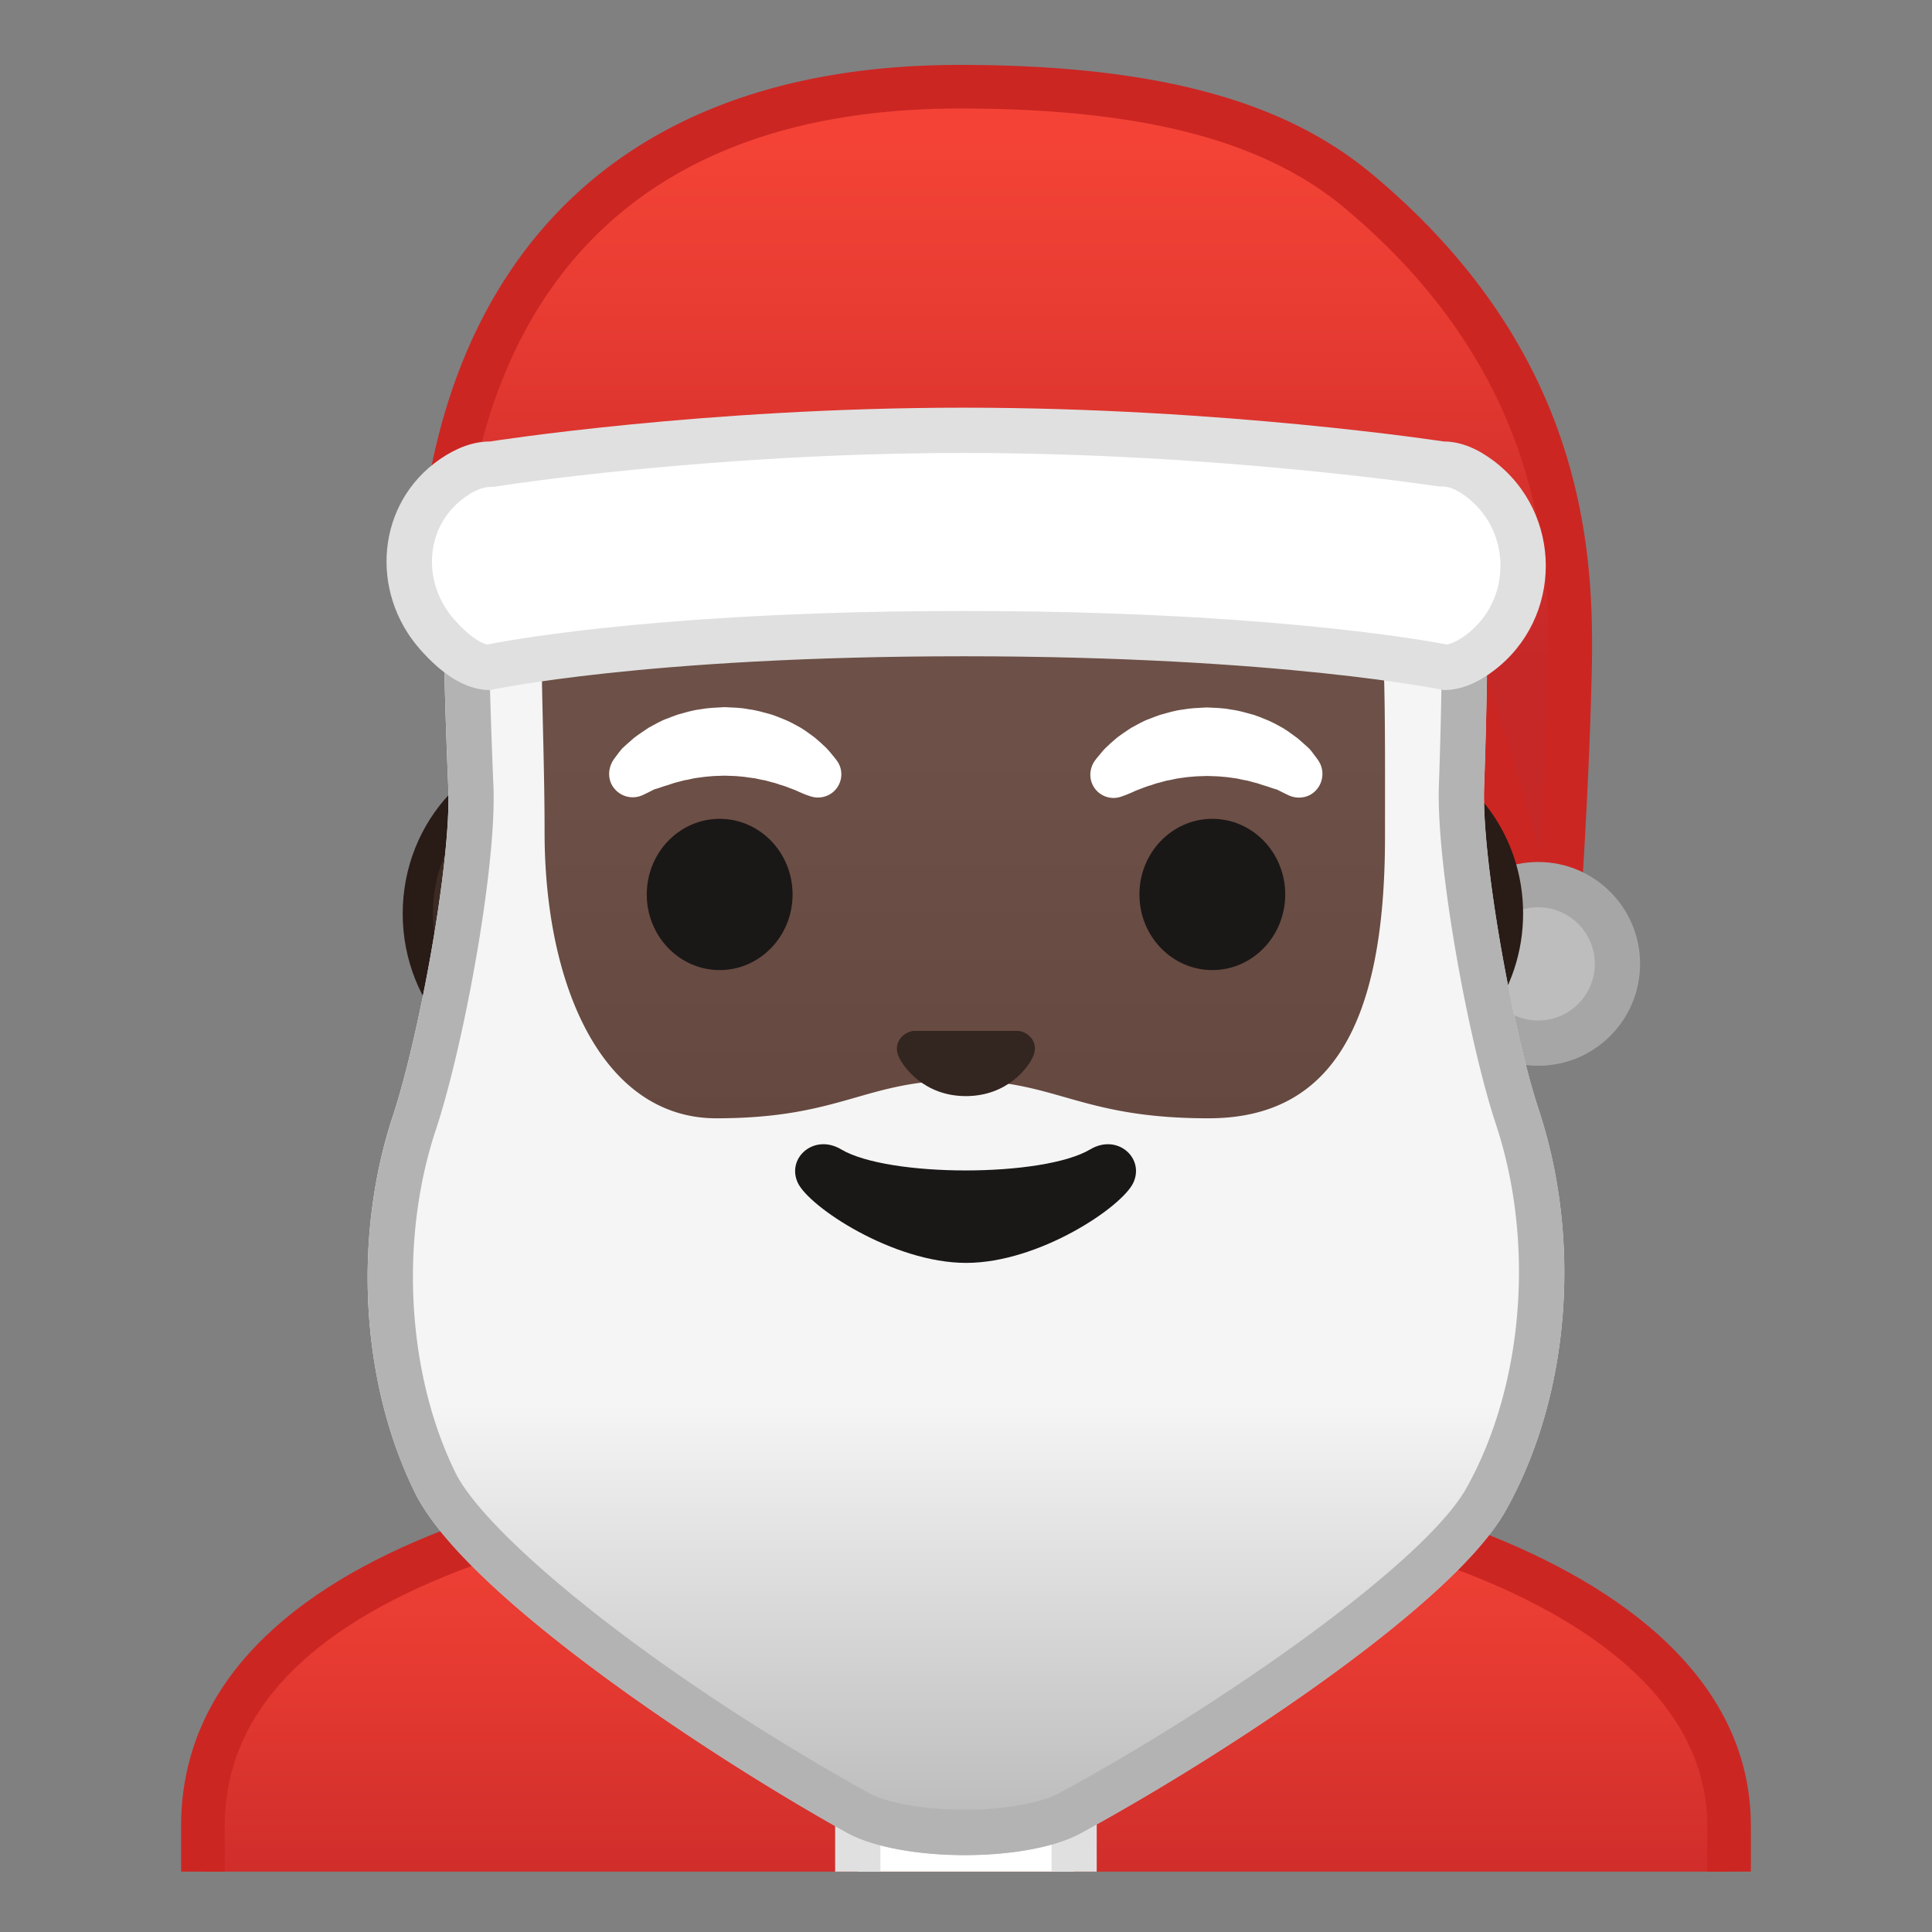 <svg viewBox="0 0 128 128" xmlns="http://www.w3.org/2000/svg" xmlns:xlink="http://www.w3.org/1999/xlink"><rect x="0" y="0" width="128" height="128" fill="#808080" stroke="none"/><defs><path id="a" d="M4 4h120v120H4z"/></defs><clipPath id="b"><use xlink:href="#a"/></clipPath><g clip-path="url(#b)"><linearGradient id="c" x1="64" x2="64" y1="97.416" y2="130.53" gradientUnits="userSpaceOnUse"><stop stop-color="#F44336" offset="0"/><stop stop-color="#E73B32" offset=".359"/><stop stop-color="#C62828" offset="1"/></linearGradient><path d="M13.45 130.53v-9.57c0-17.33 27.23-23.52 50.56-23.54h.14c13.4 0 25.83 2.15 35.03 6.06 7.02 2.98 15.39 8.44 15.39 17.49v9.57H13.45z" fill="url(#c)"/><path d="M64.14 98.86c24.34 0 48.97 7.59 48.97 22.1v8.12H14.89v-8.12c0-7 4.91-12.56 14.58-16.52 8.76-3.58 21.02-5.57 34.53-5.58h.14m0-2.89H64c-25.65.03-52 7.1-52 24.99v11.01h104v-11.01c0-16.86-26.1-24.99-51.86-24.99z" fill="#CC2623"/><path d="M63.17 107.2c-4 0-7.26-3.22-7.26-7.17v-8.98h16.16v8.98c0 3.95-3.26 7.17-7.26 7.17h-1.64z" fill="#E59600"/><path d="M71.08 92.05v7.98c0 3.4-2.81 6.17-6.26 6.17h-1.65c-3.45 0-6.26-2.77-6.26-6.17v-7.98h14.17m2-2H54.92v9.98c0 4.51 3.7 8.17 8.26 8.17h1.65c4.56 0 8.26-3.66 8.26-8.17v-9.98h-.01z" fill="#D18100"/><defs><path id="d" d="M64 4h-.04c-45.43.24-36.12 52.14-36.12 52.14s5.1 8.99 5.1 8.81c-.03-1.41.46-6.89.46-6.89l-2.68-2.92s3.89-25.44 6.79-24.91c4.45.81 26.54 2 26.57 2 7.83 0 14.92-.36 19.37-1.17 2.9-.53 9.64 1.7 10.68 4.45 1.33 3.54 3.13 19.71 3.13 19.71l-2.68 2.83s.49 5.51.46 6.89c0 .18 5.1-8.81 5.1-8.81S109.44 4.24 64 4z"/></defs><path fill="#fff" d="M56.83 107.17h14.33v25.67H56.83z"/><path d="M69.67 108.67v22.67H58.33v-22.67h11.34m3-3H55.33v28.67h17.33v-28.67h.01z" fill="#E0E0E0"/></g><g clip-path="url(#b)"><path d="M37.19 70.72c-5.24 0-9.51-4.57-9.51-10.2s4.27-10.2 9.51-10.2h53.62c5.24 0 9.51 4.57 9.51 10.2s-4.27 10.2-9.51 10.2H37.19z" fill="#3C2B24"/><path d="M90.81 51.33c4.69 0 8.51 4.13 8.51 9.2s-3.82 9.2-8.51 9.2H37.19c-4.69 0-8.51-4.13-8.51-9.2s3.82-9.2 8.51-9.2h53.62m0-2H37.19c-5.78 0-10.51 5.04-10.51 11.2s4.73 11.2 10.51 11.2h53.62c5.78 0 10.51-5.04 10.51-11.2s-4.73-11.2-10.51-11.2z" fill="#291B16"/><linearGradient id="e" x1="63.589" x2="63.589" y1="93.371" y2="11.422" gradientUnits="userSpaceOnUse"><stop stop-color="#5C4037" offset="0"/><stop stop-color="#63463D" offset=".158"/><stop stop-color="#6D5047" offset=".533"/><stop stop-color="#70534A" offset="1"/></linearGradient><path d="M63.59 93.07c-8.4 0-16.2-3.34-21.94-9.42-6.51-6.88-9.95-16.78-9.95-28.64 0-12.14 3.49-23.33 9.83-31.51 5.93-7.64 13.97-12.03 22.05-12.03 8.09 0 16.13 4.38 22.06 12.03 6.34 8.17 9.83 19.36 9.83 31.51 0 11.86-3.44 21.76-9.95 28.64-5.73 6.07-13.53 9.42-21.93 9.42z" fill="url(#e)"/><path d="M63.59 12.47c7.78 0 15.53 4.24 21.27 11.64 6.2 8 9.62 18.97 9.62 30.9 0 11.6-3.34 21.27-9.67 27.95-5.55 5.87-13.09 9.1-21.21 9.1s-15.66-3.23-21.21-9.1c-6.33-6.69-9.67-16.35-9.67-27.95 0-11.92 3.42-22.9 9.62-30.9 5.72-7.39 13.47-11.64 21.25-11.64m0-2c-17.07 0-32.89 18.26-32.89 44.54 0 26.14 16.29 39.06 32.89 39.06 16.59 0 32.89-12.92 32.89-39.06 0-26.28-15.82-44.54-32.89-44.54z" fill="#4A2F27"/><g fill="#fff"><path d="M40.63 50.36s.13-.19.37-.5c.07-.08.12-.16.21-.26.11-.11.23-.21.36-.33s.27-.24.42-.37c.15-.12.3-.22.47-.34.17-.11.34-.23.52-.35.19-.1.39-.21.59-.32s.42-.21.65-.29c.22-.09.46-.18.69-.26.48-.13.98-.29 1.51-.35.52-.1 1.06-.11 1.59-.14.54.03 1.07.03 1.59.14.52.06 1.03.22 1.51.35.24.08.47.17.69.26.23.09.44.18.65.29.2.11.4.21.59.32s.36.23.52.35.32.22.46.34.27.24.39.34c.12.11.23.21.33.31s.18.2.26.29c.3.35.45.56.45.56.5.69.34 1.65-.35 2.15-.42.3-.94.36-1.4.21l-.29-.1s-.19-.07-.48-.2c-.07-.03-.15-.07-.24-.11-.09-.03-.19-.07-.29-.11-.2-.08-.43-.17-.69-.24-.13-.04-.25-.09-.39-.13-.14-.03-.28-.07-.42-.11-.07-.02-.14-.04-.22-.06-.08-.01-.15-.03-.23-.04-.15-.03-.31-.07-.46-.1-.32-.03-.64-.1-.98-.12-.33-.04-.68-.03-1.01-.05-.34.02-.68.01-1.01.05-.34.02-.66.08-.98.12-.16.03-.31.07-.46.1-.08.01-.15.03-.23.04-.07.02-.14.04-.22.06-.15.04-.29.07-.42.11-.14.04-.26.09-.39.13s-.25.08-.36.11c-.1.04-.2.07-.29.1s-.18.06-.27.08c-.1.04-.2.1-.28.14-.35.18-.56.27-.56.27-.81.34-1.74-.05-2.07-.86-.19-.48-.11-1.05.17-1.48zM85.44 52.72s-.21-.09-.56-.27c-.09-.04-.19-.1-.28-.14-.09-.02-.17-.05-.27-.08-.09-.03-.19-.07-.29-.1-.11-.04-.23-.07-.36-.11s-.25-.09-.39-.13c-.14-.03-.28-.07-.42-.11-.07-.02-.14-.04-.22-.06-.08-.01-.15-.03-.23-.04-.15-.03-.31-.07-.46-.1-.32-.04-.64-.1-.98-.12-.33-.04-.67-.03-1.01-.05-.34.02-.68.01-1.01.05-.34.02-.66.08-.98.12-.16.03-.31.07-.46.1-.08.01-.15.03-.23.04-.07.02-.14.04-.22.06-.14.04-.28.08-.42.11-.14.04-.26.09-.39.13-.26.07-.48.16-.69.24-.1.04-.2.08-.29.11-.09.04-.17.08-.24.11-.29.13-.48.2-.48.2l-.28.1c-.8.28-1.68-.14-1.96-.95-.17-.49-.07-1.02.2-1.41 0 0 .15-.21.45-.56.08-.09.16-.19.26-.29s.21-.2.33-.31.25-.22.39-.34.3-.22.46-.34c.17-.11.34-.23.52-.35.19-.1.39-.21.59-.32s.42-.21.65-.29c.22-.09.46-.18.69-.26.48-.13.98-.29 1.51-.35.52-.1 1.06-.11 1.59-.14.54.03 1.07.03 1.59.14.52.06 1.03.22 1.51.35.24.08.47.17.69.26.23.09.44.18.65.29.2.11.4.21.59.32s.36.23.52.35.32.22.47.34c.15.13.29.25.42.37s.25.22.36.33c.09.1.15.18.21.26.24.31.37.5.37.5.49.72.31 1.71-.42 2.21-.43.29-1 .33-1.48.13z"/></g><g fill="#1A1717"><ellipse cx="47.68" cy="59.26" rx="4.83" ry="5.01"/><ellipse cx="80.32" cy="59.26" rx="4.83" ry="5.01"/></g><path d="M56.93 76.96s.25.07.68.2c.11.03.22.07.35.11.11.02.21.04.33.07.24.05.51.11.8.18.3.07.64.13.99.2.34.08.72.09 1.09.17.38.03.77.08 1.17.1.4.05.8.03 1.2.04.4-.01.81 0 1.2-.04.4-.02.79-.06 1.17-.1.37-.08.75-.09 1.09-.17.35-.07.68-.12.99-.2.61-.14 1.14-.27 1.5-.38l.59-.16.29-.07c1.07-.24 2.16.3 2.44 1.21.18.58-.03 1.18-.47 1.6 0 0-.2.19-.59.5-.19.16-.43.34-.73.52-.29.19-.63.41-1.03.59-.39.21-.83.41-1.32.58-.48.19-1.01.34-1.56.49-.56.11-1.14.26-1.74.31-.6.08-1.22.1-1.84.12-.62-.02-1.24-.04-1.84-.12-.61-.05-1.18-.2-1.75-.31-.55-.15-1.09-.29-1.56-.49-.49-.17-.93-.37-1.32-.58-.39-.18-.76-.41-1.07-.61-.16-.1-.31-.19-.44-.28-.1-.08-.19-.16-.27-.23-.32-.28-.5-.45-.5-.45-.74-.73-.65-1.83.2-2.46.56-.4 1.3-.51 1.95-.34z" fill="#F57C00"/><linearGradient id="f" x1="66.552" x2="66.552" y1="9.176" y2="43.594" gradientUnits="userSpaceOnUse"><stop stop-color="#F44336" offset="0"/><stop stop-color="#E73B32" offset=".359"/><stop stop-color="#C62828" offset="1"/></linearGradient><path d="M102.34 60.04c-.44 0-.84-.3-.96-.72l-4.47-15a3.933 3.933 0 0 0-2.82-2.68l-6.27-1.51c-.3-.07-.6-.11-.91-.11H30.69c-.6-.04-1.16-.09-1.62-.13.47-21.72 12.99-34.14 34.52-34.14 12.37 0 20.76 2.2 26.41 6.92 14.59 12.19 14.19 25.89 13.98 33.25l-.01.34c-.14 4.91-.45 10.16-.62 12.85-.03.51-.48.93-1.01.93z" fill="url(#f)"/><path d="M63.59 7.19c12.01 0 20.11 2.09 25.48 6.58 14.05 11.74 13.67 24.99 13.46 32.1l-.01.33c-.1 3.66-.3 7.5-.47 10.32L98.29 43.9a5.358 5.358 0 0 0-3.87-3.67l-6.27-1.51c-.41-.1-.83-.15-1.25-.15H30.72c-.06 0-.11-.01-.16-.01.42-8.87 3.03-16.29 7.61-21.56 5.64-6.5 14.2-9.81 25.42-9.81m0-2.89c-25.64 0-35.98 16.53-35.98 36.87 0 .08 2.42.25 2.91.29.06 0 .11.01.17.01h56.22c.19 0 .39.02.57.07l6.27 1.51c.85.2 1.53.85 1.77 1.68l4.47 15a2.454 2.454 0 0 0 4.8-.54c.18-2.87.48-8.01.62-12.9.21-7.43.87-21.91-14.49-34.74C85.56 7.07 77.56 4.3 63.59 4.3z" fill="#CC2623"/><path d="M101.91 69.11c-2.89 0-5.25-2.36-5.25-5.25 0-2.9 2.36-5.25 5.25-5.25a5.25 5.25 0 1 1 0 10.5z" fill="#BDBDBD"/><path d="M101.91 60.11c2.07 0 3.75 1.68 3.75 3.75s-1.68 3.75-3.75 3.75-3.75-1.68-3.75-3.75 1.68-3.75 3.75-3.75m0-3c-3.73 0-6.75 3.02-6.75 6.75s3.02 6.75 6.75 6.75 6.75-3.02 6.75-6.75-3.02-6.75-6.75-6.75z" fill="#A6A6A6"/><path d="M94.08 51.14c3.49 1.57 5.83 5.25 5.83 9.39s-2.34 7.81-5.83 9.39V51.14z" fill="#3C2B24"/><path d="M95.08 52.86c2.34 1.67 3.83 4.52 3.83 7.66s-1.49 5.99-3.83 7.66V52.86m-2-3.15v21.62c4.49-1.27 7.83-5.64 7.83-10.81s-3.34-9.54-7.83-10.81z" fill="#291B16"/><linearGradient id="g" x1="64" x2="64" y1="54.524" y2="133.37" gradientUnits="userSpaceOnUse"><stop stop-color="#F5F5F5" offset=".488"/><stop stop-color="#BDBDBD" offset=".831"/></linearGradient><path d="M36.06 31.94c-3.71 0-6.71 3-6.7 6.71.01 3.03.08 7.28.34 13.53.21 4.94-1.95 16.54-3.67 21.75-2.61 7.88-2.2 17.54 1.47 24.98 3.29 6.66 19.19 17.26 28.57 22.48 3.58 1.99 11.92 2.01 15.52.06 9.23-5.01 24.64-15.06 28.18-21.4 4.34-7.76 4.97-18.06 2.18-26.5-1.72-5.2-3.79-16.55-3.63-21.37.22-6.33.24-10.59.19-13.63a6.692 6.692 0 0 0-6.7-6.6H36.06zm55.7 23.5c0 12.33-3.49 18.65-11.69 18.65-8.58 0-10.04-2.52-16.41-2.52-6.38 0-7.9 2.52-16.2 2.52-7.49 0-11.38-8.68-11.38-18.97S35.02 35 37.87 35.51c4.37.79 18.05 1.77 25.72 1.77 7.37 0 20.86-.9 25.31-1.68 3.04-.52 2.86 7.51 2.86 19.84z" fill="url(#g)"/><path d="M72.23 76.15c-3.13 1.86-13.37 1.86-16.5 0-1.79-1.07-3.63.56-2.88 2.2.73 1.6 6.32 5.32 11.16 5.32s10.35-3.72 11.08-5.32c.75-1.63-1.06-3.27-2.86-2.2z" fill="#1A1717"/><path d="M36.06 31.94c-3.71 0-6.71 3-6.7 6.71.01 3.03.08 7.28.34 13.53.21 4.94-1.95 16.54-3.67 21.75-2.61 7.88-2.2 17.54 1.47 24.98 3.29 6.66 19.19 17.26 28.57 22.48 3.58 1.99 11.92 2.01 15.52.06 9.23-5.01 24.64-15.06 28.18-21.4 4.34-7.76 4.97-18.06 2.18-26.5-1.72-5.2-3.79-16.55-3.63-21.37.22-6.33.24-10.59.19-13.63a6.692 6.692 0 0 0-6.7-6.6H36.06zm55.7 23.5c0 12.33-3.49 18.65-11.69 18.65-8.58 0-10.04-1.52-16.41-1.52-6.38 0-7.9 1.52-16.2 1.52-7.49 0-11.38-8.68-11.38-18.97S35.02 35 37.87 35.51c4.37.79 18.05 1.77 25.72 1.77 7.37 0 20.86-.9 25.31-1.68 3.04-.52 2.86 7.51 2.86 19.84z" fill="none"/><path d="M101.96 73.55c-1.72-5.2-3.79-16.55-3.63-21.37.22-6.33.24-10.59.19-13.63a6.692 6.692 0 0 0-6.7-6.6H36.06c-3.71 0-6.71 3-6.7 6.71.01 3.03.08 7.28.34 13.53.21 4.94-1.95 16.54-3.67 21.75-2.61 7.88-2.2 17.54 1.47 24.98 3.29 6.66 19.19 17.26 28.57 22.48 1.81 1.01 4.83 1.51 7.85 1.51 2.95 0 5.9-.48 7.68-1.45 9.23-5.01 24.64-15.06 28.18-21.4 4.33-7.77 4.97-18.07 2.18-26.51zm-4.8 25.03c-2.76 4.94-16.16 14.35-27 20.23-1.22.66-3.67 1.09-6.25 1.09-2.65 0-5.15-.44-6.39-1.13-14.56-8.1-25.34-17.13-27.34-21.19-3.21-6.51-3.73-15.42-1.31-22.71 1.87-5.65 4.05-17.53 3.82-22.82-.22-5.26-.33-9.65-.34-13.41 0-.99.38-1.91 1.08-2.61l.11-.11c-.76 2.41 1.53-.43 4.11-.43.07 0 .14.01.21.02 4.37.79 18.05 1.77 25.72 1.77 7.37 0 20.86-.9 25.31-1.68.1-.02.19-.02.28-.02 2.76 0 4.93 1.35 4.05-.36 1.33.55 2.28 1.85 2.3 3.37.05 3.82-.01 8.23-.19 13.48-.18 5.27 1.96 16.93 3.78 22.42 2.6 7.86 1.83 17.32-1.95 24.09z" fill="#B3B3B3"/><path d="M95.78 44.21c-1.51-.3-12.09-2.24-31.94-2.24-19.78 0-30.01 1.93-31.53 2.23-1.26-.08-2.52-1.22-3.37-2.18-1.39-1.58-2.04-3.65-1.8-5.68a6.64 6.64 0 0 1 2.84-4.69c.87-.6 1.7-.9 2.46-.9.08 0 .16-.01.23-.02.14-.02 14.23-2.22 31.16-2.22 16.95 0 31.43 2.2 31.58 2.22.08.01.15.02.23.02.74 0 1.55.33 2.41.98 1.81 1.37 2.85 3.47 2.85 5.75s-1.04 4.38-2.85 5.75c-.8.62-1.57.95-2.27.98z" fill="#fff"/><path d="M63.85 30.01c16.81 0 31.21 2.18 31.35 2.2.15.02.3.03.46.03.39 0 .92.24 1.5.68 1.43 1.09 2.25 2.75 2.25 4.56s-.82 3.47-2.25 4.56c-.48.37-.94.59-1.3.66-2.2-.42-12.85-2.22-32-2.22-19.03 0-29.35 1.78-31.58 2.22-.47-.1-1.24-.58-2.19-1.66-1.11-1.26-1.63-2.9-1.43-4.5.18-1.49.97-2.78 2.2-3.64.42-.29 1.05-.64 1.61-.64.16 0 .31-.01.47-.04.12-.03 14.11-2.21 30.91-2.21m0-3c-17.26 0-31.39 2.24-31.39 2.24-1.17 0-2.29.47-3.31 1.17-4.22 2.91-4.68 8.79-1.32 12.6 1.33 1.51 2.92 2.7 4.63 2.7 0 0 10.26-2.24 31.39-2.24s31.81 2.24 31.81 2.24c1.17 0 2.29-.51 3.31-1.29 4.59-3.48 4.59-10.41 0-13.89-1.02-.77-2.14-1.29-3.31-1.29-.01 0-14.56-2.24-31.81-2.24z" fill="#E0E0E0"/><path d="M67.79 68.38c-.1-.04-.21-.07-.32-.08h-6.94c-.11.01-.21.04-.32.08-.63.25-.98.91-.68 1.6s1.68 2.64 4.46 2.64c2.79 0 4.17-1.95 4.46-2.64.31-.69-.03-1.34-.66-1.6z" fill="#33251F"/></g></svg>
